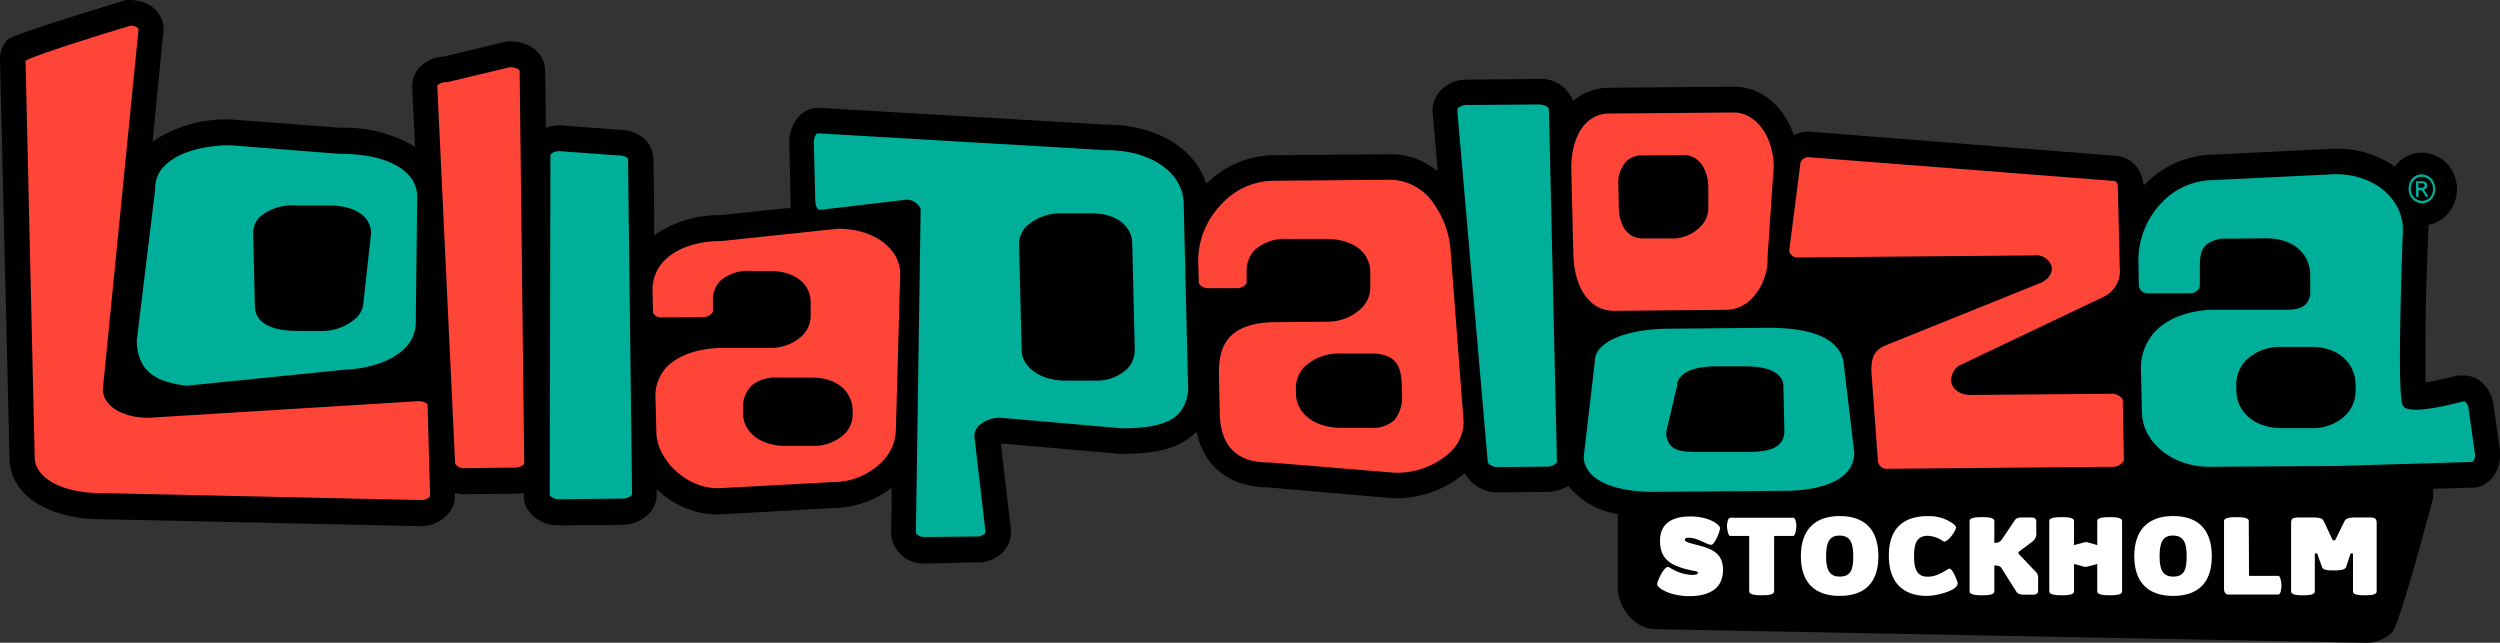 <svg id="Layer_1" data-name="Layer 1" xmlns="http://www.w3.org/2000/svg" viewBox="0 0 311.17 80"><rect x="0" y="0" width="311.17" height="80" fill="#333333" stroke="none"/><defs><style>.cls-1{fill:#ff4438;}.cls-2{fill:#00af9a;}.cls-3{fill:#fff;}</style></defs><title>LOL-Stockholm</title><path d="M330.55,55.94v-.07l-.74-5.19h0a4.7,4.7,0,0,0-1.6-3.19,3.36,3.36,0,0,0-2.11-.75,3.15,3.15,0,0,0-.44,0l-.17,0-.16,0c-1.1.29-2.4.57-3.56.77l-.46.08v-.47c0-1.19,0-2.79,0-5.21,0-3.66.17-8.42.36-13.42V28l.3-.09a4,4,0,0,0,1.16-.5,4.21,4.21,0,0,0,1.6-1.79,4.58,4.58,0,0,0,.49-2.17,4.78,4.78,0,0,0-.58-2.16A4.33,4.33,0,0,0,320.83,19h0a4,4,0,0,0-2.12.61,4,4,0,0,0-1,.83l-.23.26-.3-.19a12.69,12.69,0,0,0-7-2h-.17l-15.2.74h0a12.05,12.05,0,0,0-8.05,3.33l-.52.5-.15-.7a3.68,3.68,0,0,0-3.5-3h0l-38-3h-.1a3.9,3.9,0,0,0-1.42.28l-.38.14-.15-.37c-1.34-3.48-4.12-5.64-7.27-5.64l-15.55.13a7,7,0,0,0-4.13,1.33l-.39.28-.21-.43a4.24,4.24,0,0,0-4-2.27l-9,.08a4.47,4.47,0,0,0-3.27,1.35,3.56,3.56,0,0,0-1,2.55l.64,7.48-.71-.48a8.76,8.76,0,0,0-5.11-1.61l-14.67.12a12,12,0,0,0-7.88,3.15l-.44.4-.21-.56c-1.58-4.12-6.34-6.79-12.14-6.79h0l-35.88-2.1h-.08a3.33,3.33,0,0,0-2.4,1.08,4.83,4.83,0,0,0-1.19,3.41l.16,7c0,.18,0,.38,0,.6l0,.4-.4,0-8.37.87H109a14.12,14.12,0,0,0-7.54,2.1l-.63.42v-.75c0-5.1-.09-8.72-.09-8.73v-.05c-.06-1.75-1.39-3.55-4.24-3.62h0l-7.38-.55H89a4.88,4.88,0,0,0-1.17.15l-.49.12v-.51c0-4-.08-6.53-.08-6.53,0-1.77-1.44-3.68-4.39-3.68h-.34l-7.93,1.9H74.5a4.43,4.43,0,0,0-2.79,1.27,3.46,3.46,0,0,0-1,2.34v.15l.36,7.47-.64-.38a17.15,17.15,0,0,0-8.6-2h-.11L48.23,14.87h-.12a16.43,16.43,0,0,0-9,2.3l-.71.48.08-.85c.7-7.1,1.25-12.7,1.29-13.07V3.57C39.71,1.5,37.94,0,35.56,0h-.42C29.75,1.62,21,4.37,20.36,4.92a3.49,3.49,0,0,0-.95,2.37.92.92,0,0,0,0,.16l1.19,49.68c.1,4.48,4.75,7.5,11.56,7.5h.17l39.49.86h0a4.57,4.57,0,0,0,3.21-1.36,3.51,3.51,0,0,0,1-2.3l0-.46.45.07a4.43,4.43,0,0,0,.81.07l6.17-.06a6.54,6.54,0,0,0,.71-.05l.43,0,0,.43c.13,2.23,2.29,3.56,4.3,3.56H89l7.76-.06a4.65,4.65,0,0,0,3.39-1.37,3.38,3.38,0,0,0,1-2.23l0-.82.63.53a10.85,10.85,0,0,0,7,2.6h.06l14.33-.81a12,12,0,0,0,6.58-2.06l.64-.45v.78c0,2.81-.07,4.66-.07,4.84v.07a4,4,0,0,0,4.19,3.72h.36L141,70a4.37,4.37,0,0,0,3.25-1.28,3.66,3.66,0,0,0,1-2.49V66c-.05-.39-.92-7.83-1.2-10.27l-.06-.49.5,0,14.34,1.25H159c3.23,0,6.54-.32,8.85-2.31l.48-.42.17.62c1.09,4,4.3,6.28,8.8,6.29h0l15.56,1.35H193a13.32,13.32,0,0,0,8.38-2.84l.36-.3.24.4a4.55,4.55,0,0,0,3.81,2l6.2-.05a5.05,5.05,0,0,0,2.34-.6l.29-.16.22.27a9.86,9.86,0,0,0,5.93,3.25l0,9c0,2.84,2.18,5.28,4.69,5.32L314,80h0a4.47,4.47,0,0,0,3.18-1.33c.91-.9,5.09-16.73,5.09-16.73v-.41c0-.24,0-.47,0-.69l4.94-.15h.24C329.49,60.41,330.83,58.37,330.55,55.94Z" transform="translate(-19.41)"/><path class="cls-1" d="M71.54,49.93,37.91,52c-3.25,0-5.64-1.45-5.7-3.5v-.06L36.65,3.65c0-.24-.5-.44-1-.45-5.7,1.71-12,3.75-13.06,4.36L23.73,57c.05,2.15,2.78,4.43,8.64,4.38l39.48.86a1.48,1.48,0,0,0,1-.37.32.32,0,0,0,.09-.16L72.63,50.4C72.63,50.28,72.23,49.93,71.54,49.93Z" transform="translate(-19.41)"/><path class="cls-1" d="M84.09,8.87c0-.24-.48-.5-1.23-.5L75.1,10.22H75a1.64,1.64,0,0,0-1.08.34.25.25,0,0,0-.08.18l2.22,47a1.41,1.41,0,0,0,1.2.53l6.16-.07a1.64,1.64,0,0,0,1.15-.37.22.22,0,0,0,.09-.15h0Z" transform="translate(-19.41)"/><path class="cls-1" d="M123.77,28.47h-.08L109.23,30c-3.1,0-5.64.9-7.14,2.45a5.15,5.15,0,0,0-1.46,3.81l.06,2.59c0,.26.46.66,1,.66l5.41-.06A1.25,1.25,0,0,0,108,39a.43.43,0,0,0,.15-.29l0-1.07A3.51,3.51,0,0,1,109,35a5.24,5.24,0,0,1,3.87-1.27l2.3,0h.07c3,0,5,1.49,5.07,3.82l0,1.7a3.45,3.45,0,0,1-1,2.48,5.6,5.6,0,0,1-3.93,1.57l-5.85,0c-3.13,0-5.66.88-7.14,2.39A5.23,5.23,0,0,0,101,49.62l.11,4.28c.07,3.13,3.51,6.87,7.68,6.87h0L123.09,60a8.49,8.49,0,0,0,6.07-2.5,5.7,5.7,0,0,0,1.76-4.05h0L131.46,34C131.38,30.85,128.08,28.47,123.77,28.47ZM124.55,54a5.62,5.62,0,0,1-4,1.5l-3.39,0h0c-3,0-5.21-1.63-5.27-4v-.56a3.93,3.93,0,0,1,1-2.89A4.58,4.58,0,0,1,116.16,47h4.3c3.45,0,5,2,5.08,4v.57A3.47,3.47,0,0,1,124.55,54Z" transform="translate(-19.41)"/><path class="cls-1" d="M198,25.55a6.64,6.64,0,0,0-5.51-3.18l-14.61.13a8.8,8.8,0,0,0-6.34,2.82,10.18,10.18,0,0,0-3,7l.08,2.8c0,.3.48.75,1.11.75l3.67,0a1.39,1.39,0,0,0,1-.41.54.54,0,0,0,.18-.34l0-1.17a3.78,3.78,0,0,1,1-2.84,5.7,5.7,0,0,1,4.17-1.37l4.69,0c3.31,0,5.47,1.58,5.53,4.1l0,1.85a3.61,3.61,0,0,1-1.1,2.66,6,6,0,0,1-4.24,1.69l-6.33.06c-2.73,0-4.6.6-5.73,1.76s-1.5,2.69-1.44,5.06l.11,4.64c.09,4,2.18,6.07,6.2,6h0L193,58.84a9.82,9.82,0,0,0,7-2.63,5.24,5.24,0,0,0,1.58-3.78l-1.6-21A11.51,11.51,0,0,0,198,25.55ZM193,52.25a3.89,3.89,0,0,1-2.9,1l-3.66,0h-.08c-3.27,0-5.58-1.74-5.65-4.24v-.63a3.73,3.73,0,0,1,1.07-2.73A6.21,6.21,0,0,1,186.27,44L190,44h.08c3.69,0,3.76,2.36,3.81,4.25v.62A4.57,4.57,0,0,1,193,52.25Z" transform="translate(-19.41)"/><path class="cls-1" d="M235.21,14h0l-15.49.13a4,4,0,0,0-2.94,1.24c-1.21,1.26-1.85,3.37-1.79,5.94l.25,10.27c.1,4.34,2.09,7.13,5.07,7.11l14.07-.13a4.49,4.49,0,0,0,3.14-1.47,7.21,7.21,0,0,0,1.9-5.14v-.05l.77-11.31C240.06,16.84,237.89,14,235.21,14ZM231.1,28.18a5,5,0,0,1-3.25,1.5l-4,0h0c-1.76,0-2.89-1.47-2.95-3.84l-.05-2.71a4,4,0,0,1,.93-3,2.59,2.59,0,0,1,1.86-.78l5.4-.05h0c1.69,0,2.95,1.64,3,3.91l0,2.52A3.3,3.3,0,0,1,231.1,28.18Z" transform="translate(-19.41)"/><path class="cls-1" d="M283.63,49.81a.58.58,0,0,0-.2-.35,1.76,1.76,0,0,0-1.08-.45h0l-17.63.15c-1.56,0-2.27-.84-2.43-1.58a2.13,2.13,0,0,1,1.4-2.28l17.64-8.4a3.56,3.56,0,0,0,1.92-3.59h0l-.24-10c0-.81-.43-.81-.65-.8h0l-37.87-2.95a1,1,0,0,0-1,.81v.07l-1.39,10.82a1.08,1.08,0,0,0,1,.79l29.46-.26a2,2,0,0,1,2.2,1.33c.15.62-.11,1.49-1.29,2.06l0,0L254.07,43c-1.35.62-1.77,1.42-1.73,3.27l.82,11.2a1.09,1.09,0,0,0,1,.88h0l28.39-.25a1.61,1.61,0,0,0,1-.49.65.65,0,0,0,.22-.39Z" transform="translate(-19.41)"/><path class="cls-2" d="M61.66,19.15h0L48.11,18.08c-3.69,0-6.68,1-8.22,2.56a3.85,3.85,0,0,0-1.16,2.88v0L36.43,42.4c.09,3.47,1.89,5.1,6.2,5.61l19.77-2c4.43-.21,8.85-2.14,8.76-6l.18-15.65C71.26,21.18,67.47,19.1,61.66,19.15Zm3,18.32a2.92,2.92,0,0,1-.89,2.08,6.37,6.37,0,0,1-4.57,1.64l-2.57,0h-.1c-4.4,0-5.37-1.66-5.39-3.07l-.22-9a2.85,2.85,0,0,1,.81-2.1,6.3,6.3,0,0,1,4.55-1.45l4,0c3.24,0,5.28,1.3,5.32,3.45v0Z" transform="translate(-19.41)"/><path class="cls-2" d="M97.58,19.84c0-.24-.5-.51-1.29-.5h0L89,18.81a1.57,1.57,0,0,0-1,.35.22.22,0,0,0-.08.16l-.09,42.32a1.46,1.46,0,0,0,1.19.5h0l7.81-.08a1.71,1.71,0,0,0,1.16-.37.3.3,0,0,0,.09-.14h0Z" transform="translate(-19.41)"/><path class="cls-2" d="M210.86,13l-8.91.07a1.85,1.85,0,0,0-.88.24.53.53,0,0,0-.28.37l3.8,43.84c0,.18.53.62,1.2.62l6.15-.06a1.67,1.67,0,0,0,1.13-.39.39.39,0,0,0,.13-.23l-1-43.85C212.14,13.25,211.59,13,210.86,13Z" transform="translate(-19.41)"/><path class="cls-2" d="M239.2,40.8l-11.86.11c-4.11,0-7.27.89-8.68,2.35a2.4,2.4,0,0,0-.75,1.77v0l-1.38,11.82c.12,3.29,4.68,4.42,8.92,4.37l16-.13c3.22,0,8.64-.68,8.76-4.7l-1.37-11.57C248.1,42.08,244.94,40.76,239.2,40.8Zm2.31,13c-.2,2.4-2.72,2.43-4.95,2.45l-5.25,0h-.76c-1.42,0-2.47-.09-3.13-.74a2.28,2.28,0,0,1-.61-1.69v-.05l0-.06L228.16,48a1.69,1.69,0,0,1,.51-1.19c.94-1,2.89-1.2,4.36-1.21l3.54,0h.12c4.31,0,4.68,1.81,4.69,2.37l.13,5.79Z" transform="translate(-19.41)"/><path class="cls-2" d="M157,18.69h0l-35.8-2.1a.25.25,0,0,0-.18.09,1.68,1.68,0,0,0-.31,1.13l.17,7c0,.74.25,1.3.55,1.32l10.9-1.29A2,2,0,0,1,134,26l0,.11-.59,40.12c0,.34.51.62,1.1.61l6.44-.06a1.54,1.54,0,0,0,1-.31.4.4,0,0,0,.12-.29l-1.38-11.86a1.86,1.86,0,0,1,.55-1.33A3.93,3.93,0,0,1,144,52h0L159,53.31c2.66,0,5.58-.25,7.09-1.79a4.84,4.84,0,0,0,1.19-3.63l-.54-22.66C166.61,21.39,162.53,18.64,157,18.69Zm2.67,27.25a5.4,5.4,0,0,1-3.91,1.43l-3.68,0H152c-3.06,0-5.39-1.63-5.43-3.82l-.32-13.13a3.1,3.1,0,0,1,.93-2.26,6.25,6.25,0,0,1,4.43-1.61l3.67,0c3,0,5,1.49,5.06,3.77l.31,13.12A3.41,3.41,0,0,1,159.68,45.94Z" transform="translate(-19.41)"/><path class="cls-2" d="M327.44,56.33l-.74-5.25a1.62,1.62,0,0,0-.43-1.06.27.27,0,0,0-.21-.07c-2.43.63-6.59,1.56-7.45.69-.24-.26-.64-.67-.42-11.56.1-5.16.3-10.28.31-10.59-.1-3.93-3.76-6.85-8.5-6.81l-15.13.74a8.86,8.86,0,0,0-6.37,2.78,10.36,10.36,0,0,0-2.93,7.29l.06,3.12a1.13,1.13,0,0,0,1.11.89l5.33,0a1.35,1.35,0,0,0,.91-.4.78.78,0,0,0,.24-.49l0-1.51c0-1.55-.06-2.77.7-3.55a3.82,3.82,0,0,1,2.81-.84l4.69-.05h.05c3.26,0,5.42,1.77,5.49,4.53l0,2a2.2,2.2,0,0,1-.56,1.68c-.75.74-2,.71-3.56.68l-1.06,0h-.2l-6.35,0c-3.23,0-5.89,1-7.51,2.64a6.68,6.68,0,0,0-1.83,5l.12,5.17c.09,3.73,3.82,6.74,8.34,6.74h.08L310,58h.22l16.88-.5a.27.27,0,0,0,.18-.13A1.48,1.48,0,0,0,327.44,56.33Zm-16.07-4.66a5.84,5.84,0,0,1-4.21,1.62l-3.67,0h-.06c-3.29,0-5.61-1.91-5.67-4.67l0-.68A4.25,4.25,0,0,1,299,44.82a6,6,0,0,1,4.31-1.64l3.77,0c3.75,0,5.48,2.33,5.53,4.67l0,.68A4.31,4.31,0,0,1,311.37,51.67Z" transform="translate(-19.41)"/><path class="cls-2" d="M320.44,24.5l0-.82h.17a.31.31,0,0,1,.24.06,1.67,1.67,0,0,1,.31.44l.16.3h.36l-.23-.37a1.8,1.8,0,0,0-.27-.38.54.54,0,0,0-.16-.1.58.58,0,0,0,.38-.19.59.59,0,0,0,.13-.37.71.71,0,0,0-.09-.28.47.47,0,0,0-.24-.18,1.11,1.11,0,0,0-.46-.05h-.61l0,1.94Zm.3-1.68a.9.9,0,0,1,.29,0,.29.29,0,0,1,.12.1.27.27,0,0,1,.05.15.22.22,0,0,1-.09.21.48.48,0,0,1-.34.09h-.35l0-.6Z" transform="translate(-19.41)"/><path class="cls-2" d="M320.07,25.07a1.71,1.71,0,0,0,.83.23,1.51,1.51,0,0,0,.82-.24,1.56,1.56,0,0,0,.6-.67,2,2,0,0,0,.2-.9,2,2,0,0,0-.24-.89,1.68,1.68,0,0,0-1.46-.9,1.6,1.6,0,0,0-1.42.91,2.11,2.11,0,0,0-.2.91,2,2,0,0,0,.24.89A1.6,1.6,0,0,0,320.07,25.07Zm-.42-2.31a1.27,1.27,0,0,1,.5-.55,1.21,1.21,0,0,1,.67-.2,1.25,1.25,0,0,1,.69.18,1.34,1.34,0,0,1,.53.55,1.69,1.69,0,0,1,.21.75,1.79,1.79,0,0,1-.17.75,1.18,1.18,0,0,1-.5.56,1.28,1.28,0,0,1-.68.2,1.37,1.37,0,0,1-.7-.19,1.4,1.4,0,0,1-.53-.55,1.67,1.67,0,0,1-.19-.75A1.47,1.47,0,0,1,319.65,22.76Z" transform="translate(-19.41)"/><path class="cls-3" d="M233.51,65.75c0,.27-.63,2.06-1.13,2.06s-1.67-.88-2.78-.88q-.48,0-.48.24c0,.23.3.36,1.59.68,2,.5,3.16,1.13,3.16,3.11,0,2.34-1.79,3.24-4.19,3.24s-4-1-4-1.5c0-.38.81-2.13,1.34-2.13.15,0,.29.14.59.3a5.5,5.5,0,0,0,2.34.69c.57,0,.79-.09.79-.28s-.28-.16-1.23-.38c-2.46-.59-3.48-1.53-3.48-3.62,0-1.91,1.26-3,3.75-3S233.51,65.37,233.51,65.75Z" transform="translate(-19.41)"/><path class="cls-3" d="M242.61,64.44c.26,0,.39.62.39,1s-.13,1.27-.39,1.27h-2.29c-.07,0-.09,0-.09.08V73.6c0,.49-1,.49-1.52.49s-1.58,0-1.58-.49V66.82c0-.09,0-.11-.09-.11h-2.29c-.26,0-.39-1-.39-1.27s.13-1,.39-1Z" transform="translate(-19.41)"/><path class="cls-3" d="M243.56,69.23c0-3.32,1.77-5,4.83-5s4.82,1.63,4.82,5-1.77,4.94-4.82,4.94S243.56,72.56,243.56,69.23Zm3.14,0c0,1.44.27,2.54,1.69,2.54s1.69-.91,1.69-2.54c0-1.43-.25-2.57-1.69-2.57C247.15,66.64,246.7,67.46,246.7,69.21Z" transform="translate(-19.41)"/><path class="cls-3" d="M262.14,64.94c.45.26.73.53.73.72,0,.35-.9,1.76-1.52,1.76a3.62,3.62,0,0,0-2-.73c-1.42,0-1.7,1.09-1.7,2.54s.27,2.55,1.7,2.55,2.38-1,2.73-1,1,1.56,1,1.84c0,.88-2.59,1.55-3.83,1.55-2.93,0-4.74-1.63-4.74-5s1.76-4.93,4.88-4.93A5.16,5.16,0,0,1,262.14,64.94Z" transform="translate(-19.41)"/><path class="cls-3" d="M272.78,71.16a.93.93,0,0,1,.31.73v1.62c0,.27-.12.51-.63.51h-1.11c-.61,0-.85-.17-1-.43l-1.82-2.88c-.14-.26-.5-.33-.89-.33V73.6c0,.49-1,.49-1.51.49s-1.57,0-1.57-.49V64.85c0-.48,1.07-.48,1.57-.48s1.51,0,1.51.48v2.71a1,1,0,0,0,.92-.39l1.54-2.29c.21-.32.35-.47,1-.47h1.12c.54,0,.64.25.64.51v1.27a1.26,1.26,0,0,1-.49,1.23l-1.63,1.21a.3.3,0,0,0-.1.17.27.27,0,0,0,.07.18Z" transform="translate(-19.41)"/><path class="cls-3" d="M283.54,73.6c0,.49-1,.49-1.52.49s-1.57,0-1.57-.49V70.2l-1.33.35-.12,0a.35.35,0,0,1-.13,0l-1.31-.35v3.4c0,.49-1,.49-1.5.49s-1.58,0-1.58-.49V64.85c0-.48,1.08-.48,1.58-.48s1.5,0,1.5.48v3l1.37-.37h.24l1.28.37v-3c0-.48,1.08-.48,1.57-.48s1.52,0,1.52.48Z" transform="translate(-19.41)"/><path class="cls-3" d="M285.06,69.23c0-3.32,1.77-5,4.83-5s4.82,1.63,4.82,5-1.77,4.94-4.82,4.94S285.06,72.56,285.06,69.23Zm3.15,0c0,1.44.26,2.54,1.68,2.54s1.69-.91,1.69-2.54c0-1.43-.25-2.57-1.69-2.57C288.65,66.64,288.21,67.46,288.21,69.21Z" transform="translate(-19.41)"/><path class="cls-3" d="M299.34,71.62c0,.06.05.06.1.06H303c.25,0,.38.82.38,1.21S303.28,74,303,74h-6.17c-.15,0-.6,0-.6-.71V64.85c0-.48,1.07-.48,1.56-.48s1.52,0,1.52.48Z" transform="translate(-19.41)"/><path class="cls-3" d="M307.53,73.6c0,.49-.92.49-1.45.49s-1.5,0-1.5-.49V65.13c0-.71.33-.72,1.17-.72h1.54c.95,0,1.2.12,1.38.51l1.06,2.26a.18.18,0,0,0,.17.08c.05,0,.17,0,.19-.08l1.15-2.33c.16-.33.65-.44,1.31-.44h1.51c.83,0,1.17,0,1.17.72V73.6c0,.49-.91.49-1.46.49s-1.49,0-1.49-.49V68.94c0-.06-.11-.07-.17-.07s-.12,0-.14.07l-.55,1.65c-.16.34-.7.41-1.51.41s-1.32-.07-1.46-.35l-.61-1.71a.14.14,0,0,0-.14-.07c-.06,0-.17,0-.17.07Z" transform="translate(-19.41)"/></svg>